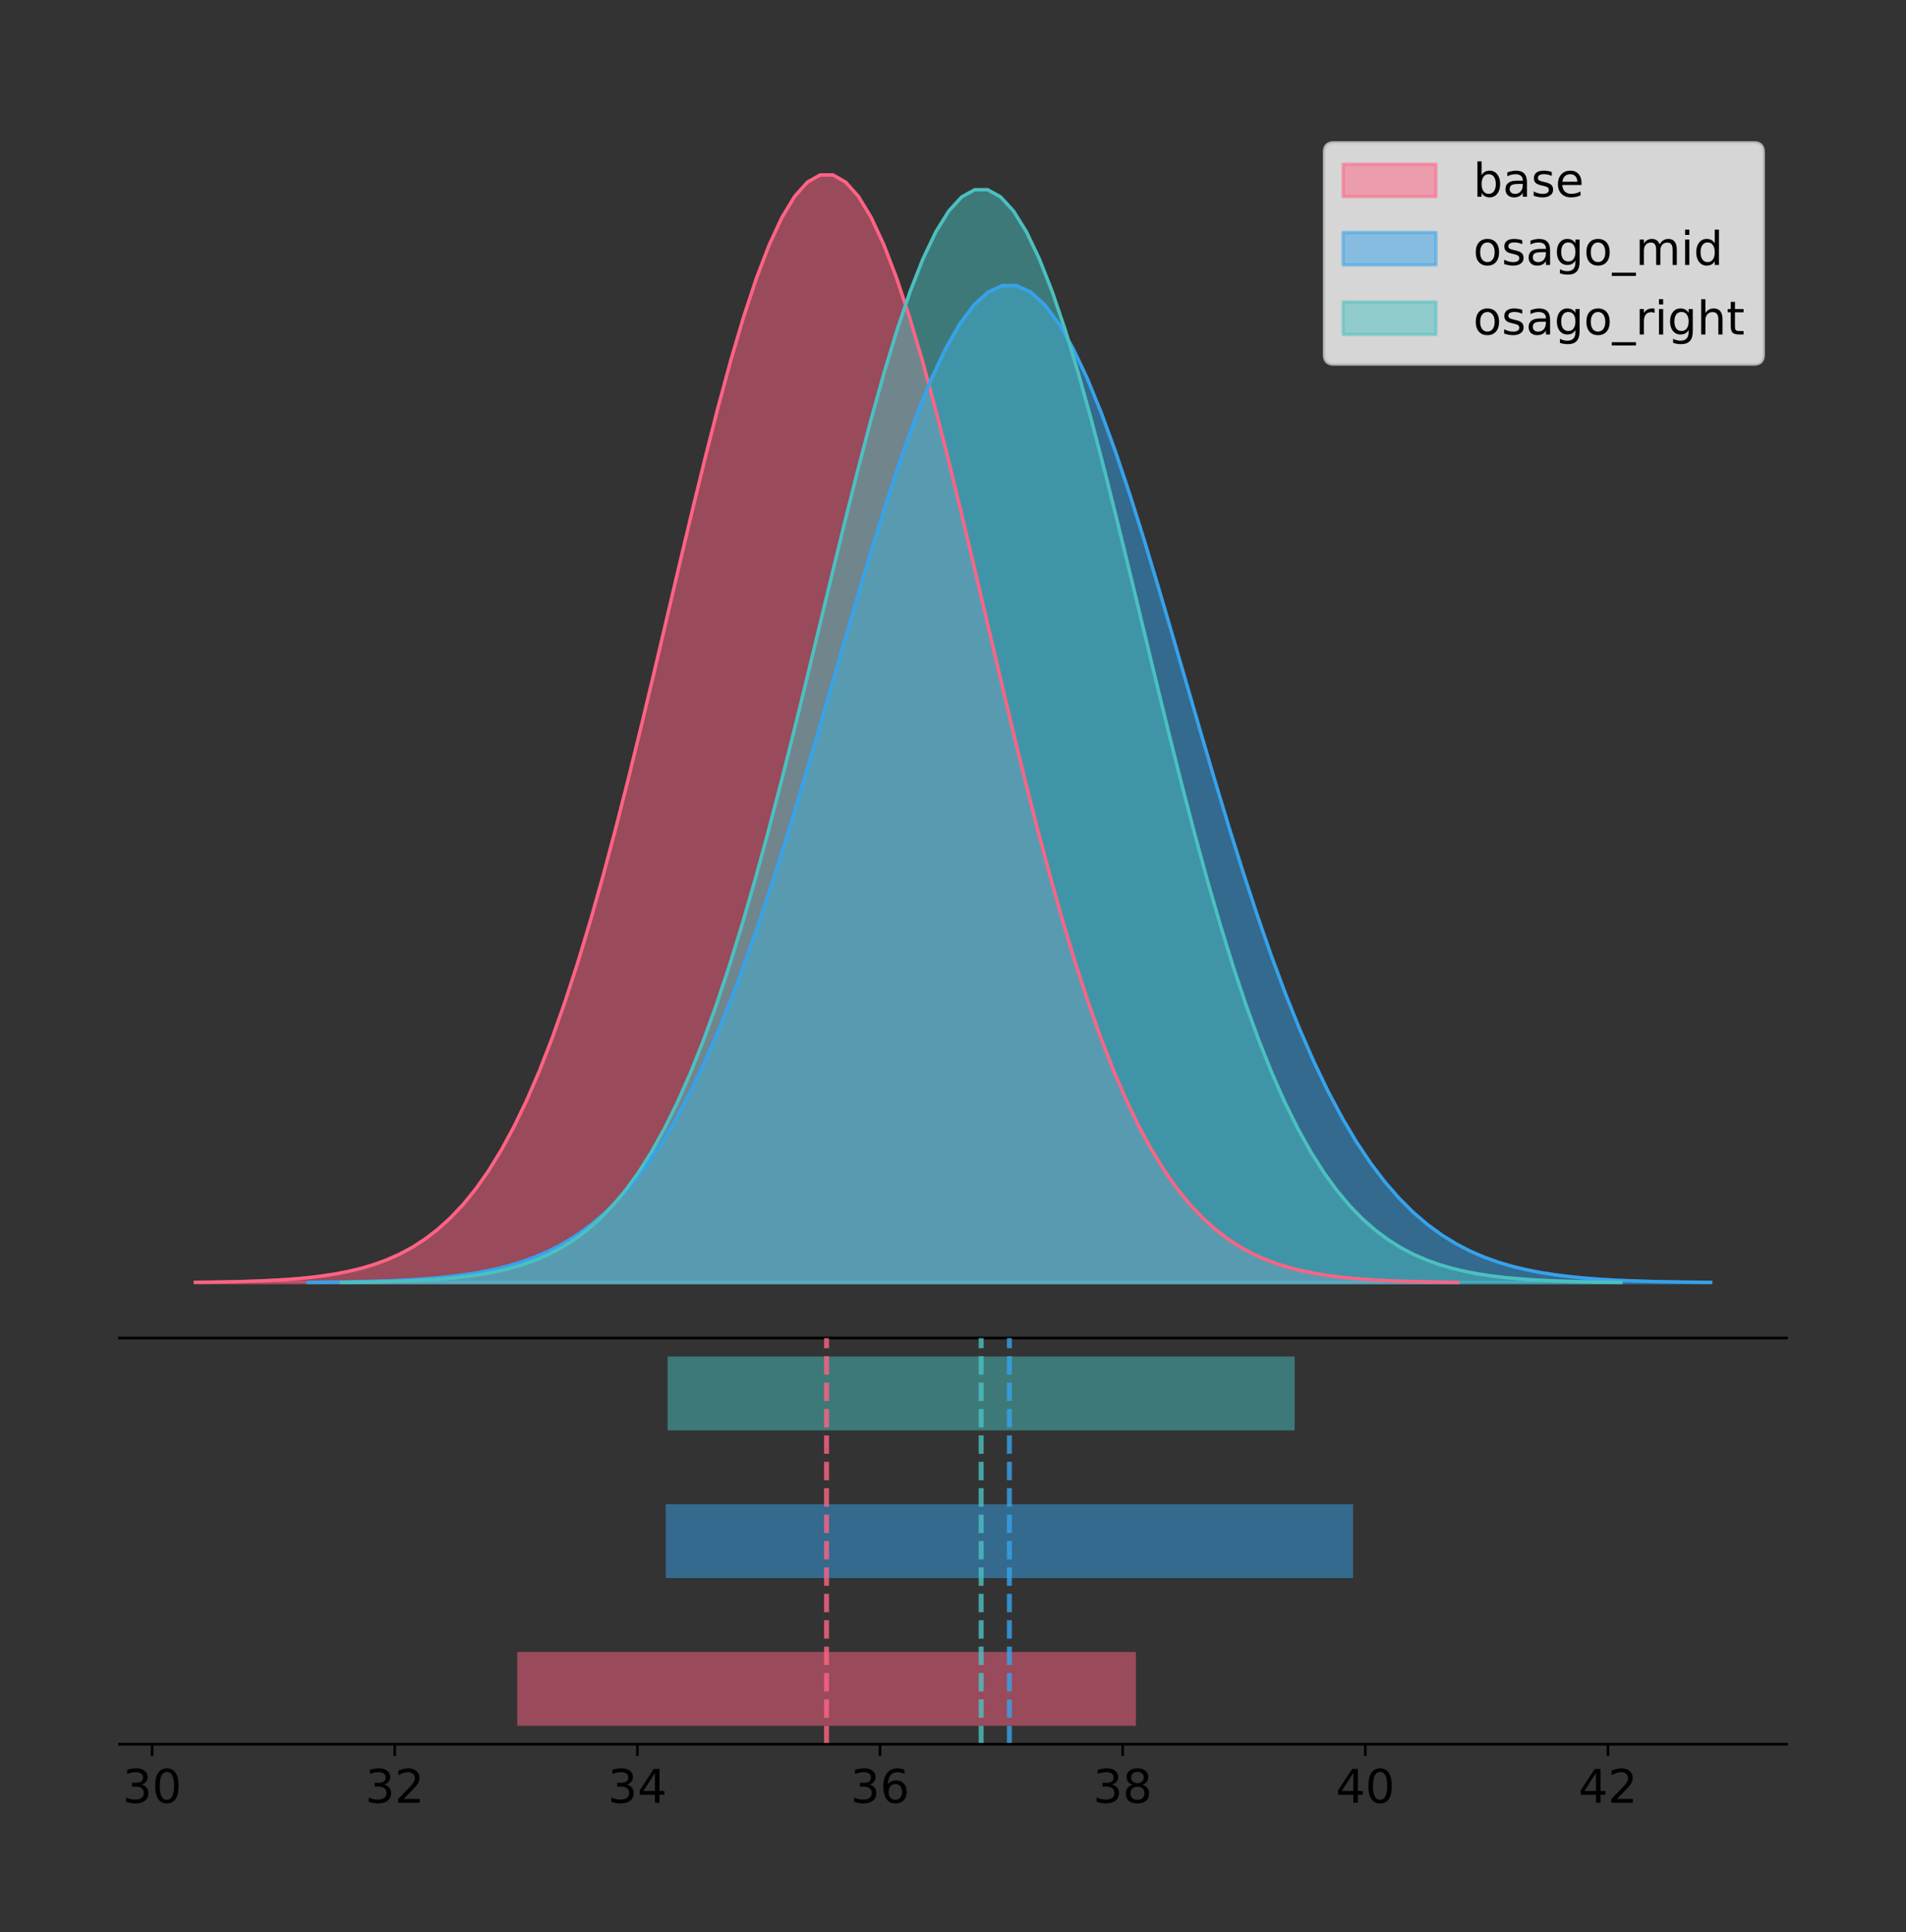 <?xml version="1.0" encoding="utf-8" standalone="no"?>
<!DOCTYPE svg PUBLIC "-//W3C//DTD SVG 1.1//EN"
  "http://www.w3.org/Graphics/SVG/1.1/DTD/svg11.dtd">
<!-- Created with matplotlib (https://matplotlib.org/) -->
<svg height="581.789pt" version="1.1" viewBox="0 0 574.2 581.789" width="574.2pt" xmlns="http://www.w3.org/2000/svg" xmlns:xlink="http://www.w3.org/1999/xlink">
 <rect x="0" y="0" width="574.2" height="581.789" fill="#333333" stroke="none"/>
 <defs>
  <style type="text/css">
*{stroke-linecap:butt;stroke-linejoin:round;}
  </style>
 </defs>
 <g id="figure_1">
  <g id="patch_1">
   <path d="M 0 581.789 
L 574.2 581.789 
L 574.2 0 
L 0 0 
z
" style="fill:none;"/>
  </g>
  <g id="axes_1">
   <g id="patch_2">
    <path d="M 36 402.93 
L 538.2 402.93 
L 538.2 36 
L 36 36 
z
" style="fill:none;"/>
   </g>
   <g id="PolyCollection_1">
    <defs>
     <path d="M 58.827 -195.538 
L 58.827 -195.65 
L 62.669 -195.692 
L 66.511 -195.749 
L 70.353 -195.825 
L 74.195 -195.925 
L 78.037 -196.058 
L 81.879 -196.23 
L 85.721 -196.455 
L 89.563 -196.744 
L 93.404 -197.115 
L 97.246 -197.585 
L 101.088 -198.179 
L 104.93 -198.923 
L 108.772 -199.848 
L 112.614 -200.99 
L 116.456 -202.39 
L 120.298 -204.093 
L 124.14 -206.151 
L 127.982 -208.617 
L 131.823 -211.552 
L 135.665 -215.017 
L 139.507 -219.078 
L 143.349 -223.801 
L 147.191 -229.25 
L 151.033 -235.488 
L 154.875 -242.572 
L 158.717 -250.552 
L 162.559 -259.468 
L 166.401 -269.344 
L 170.243 -280.192 
L 174.084 -292.002 
L 177.926 -304.744 
L 181.768 -318.365 
L 185.61 -332.786 
L 189.452 -347.901 
L 193.294 -363.58 
L 197.136 -379.667 
L 200.978 -395.98 
L 204.82 -412.318 
L 208.662 -428.462 
L 212.504 -444.18 
L 216.345 -459.23 
L 220.187 -473.372 
L 224.029 -486.366 
L 227.871 -497.987 
L 231.713 -508.025 
L 235.555 -516.294 
L 239.397 -522.64 
L 243.239 -526.94 
L 247.081 -529.111 
L 250.923 -529.111 
L 254.764 -526.94 
L 258.606 -522.64 
L 262.448 -516.294 
L 266.29 -508.025 
L 270.132 -497.987 
L 273.974 -486.366 
L 277.816 -473.372 
L 281.658 -459.23 
L 285.5 -444.18 
L 289.342 -428.462 
L 293.184 -412.318 
L 297.025 -395.98 
L 300.867 -379.667 
L 304.709 -363.58 
L 308.551 -347.901 
L 312.393 -332.786 
L 316.235 -318.365 
L 320.077 -304.744 
L 323.919 -292.002 
L 327.761 -280.192 
L 331.603 -269.344 
L 335.445 -259.468 
L 339.286 -250.552 
L 343.128 -242.572 
L 346.97 -235.488 
L 350.812 -229.25 
L 354.654 -223.801 
L 358.496 -219.078 
L 362.338 -215.017 
L 366.18 -211.552 
L 370.022 -208.617 
L 373.864 -206.151 
L 377.706 -204.093 
L 381.547 -202.39 
L 385.389 -200.99 
L 389.231 -199.848 
L 393.073 -198.923 
L 396.915 -198.179 
L 400.757 -197.585 
L 404.599 -197.115 
L 408.441 -196.744 
L 412.283 -196.455 
L 416.125 -196.23 
L 419.966 -196.058 
L 423.808 -195.925 
L 427.65 -195.825 
L 431.492 -195.749 
L 435.334 -195.692 
L 439.176 -195.65 
L 439.176 -195.538 
L 439.176 -195.538 
L 435.334 -195.538 
L 431.492 -195.538 
L 427.65 -195.538 
L 423.808 -195.538 
L 419.966 -195.538 
L 416.125 -195.538 
L 412.283 -195.538 
L 408.441 -195.538 
L 404.599 -195.538 
L 400.757 -195.538 
L 396.915 -195.538 
L 393.073 -195.538 
L 389.231 -195.538 
L 385.389 -195.538 
L 381.547 -195.538 
L 377.706 -195.538 
L 373.864 -195.538 
L 370.022 -195.538 
L 366.18 -195.538 
L 362.338 -195.538 
L 358.496 -195.538 
L 354.654 -195.538 
L 350.812 -195.538 
L 346.97 -195.538 
L 343.128 -195.538 
L 339.286 -195.538 
L 335.445 -195.538 
L 331.603 -195.538 
L 327.761 -195.538 
L 323.919 -195.538 
L 320.077 -195.538 
L 316.235 -195.538 
L 312.393 -195.538 
L 308.551 -195.538 
L 304.709 -195.538 
L 300.867 -195.538 
L 297.025 -195.538 
L 293.184 -195.538 
L 289.342 -195.538 
L 285.5 -195.538 
L 281.658 -195.538 
L 277.816 -195.538 
L 273.974 -195.538 
L 270.132 -195.538 
L 266.29 -195.538 
L 262.448 -195.538 
L 258.606 -195.538 
L 254.764 -195.538 
L 250.923 -195.538 
L 247.081 -195.538 
L 243.239 -195.538 
L 239.397 -195.538 
L 235.555 -195.538 
L 231.713 -195.538 
L 227.871 -195.538 
L 224.029 -195.538 
L 220.187 -195.538 
L 216.345 -195.538 
L 212.504 -195.538 
L 208.662 -195.538 
L 204.82 -195.538 
L 200.978 -195.538 
L 197.136 -195.538 
L 193.294 -195.538 
L 189.452 -195.538 
L 185.61 -195.538 
L 181.768 -195.538 
L 177.926 -195.538 
L 174.084 -195.538 
L 170.243 -195.538 
L 166.401 -195.538 
L 162.559 -195.538 
L 158.717 -195.538 
L 154.875 -195.538 
L 151.033 -195.538 
L 147.191 -195.538 
L 143.349 -195.538 
L 139.507 -195.538 
L 135.665 -195.538 
L 131.823 -195.538 
L 127.982 -195.538 
L 124.14 -195.538 
L 120.298 -195.538 
L 116.456 -195.538 
L 112.614 -195.538 
L 108.772 -195.538 
L 104.93 -195.538 
L 101.088 -195.538 
L 97.246 -195.538 
L 93.404 -195.538 
L 89.563 -195.538 
L 85.721 -195.538 
L 81.879 -195.538 
L 78.037 -195.538 
L 74.195 -195.538 
L 70.353 -195.538 
L 66.511 -195.538 
L 62.669 -195.538 
L 58.827 -195.538 
z
" id="m3adb4dec57" style="stroke:#ff6384;stroke-opacity:0.5;"/>
    </defs>
    <g clip-path="url(#pe83e75b15b)">
     <use style="fill:#ff6384;fill-opacity:0.5;stroke:#ff6384;stroke-opacity:0.5;" x="0" xlink:href="#m3adb4dec57" y="581.789"/>
    </g>
   </g>
   <g id="PolyCollection_2">
    <defs>
     <path d="M 92.805 -195.538 
L 92.805 -195.639 
L 97.073 -195.677 
L 101.341 -195.728 
L 105.61 -195.796 
L 109.878 -195.887 
L 114.147 -196.006 
L 118.415 -196.161 
L 122.683 -196.363 
L 126.952 -196.624 
L 131.22 -196.957 
L 135.488 -197.381 
L 139.757 -197.915 
L 144.025 -198.585 
L 148.293 -199.417 
L 152.562 -200.445 
L 156.83 -201.705 
L 161.099 -203.239 
L 165.367 -205.09 
L 169.635 -207.31 
L 173.904 -209.952 
L 178.172 -213.071 
L 182.44 -216.726 
L 186.709 -220.977 
L 190.977 -225.882 
L 195.245 -231.497 
L 199.514 -237.873 
L 203.782 -245.056 
L 208.051 -253.08 
L 212.319 -261.97 
L 216.587 -271.734 
L 220.856 -282.364 
L 225.124 -293.834 
L 229.392 -306.093 
L 233.661 -319.073 
L 237.929 -332.678 
L 242.197 -346.791 
L 246.466 -361.27 
L 250.734 -375.954 
L 255.003 -390.66 
L 259.271 -405.191 
L 263.539 -419.338 
L 267.808 -432.885 
L 272.076 -445.613 
L 276.344 -457.309 
L 280.613 -467.769 
L 284.881 -476.804 
L 289.149 -484.247 
L 293.418 -489.959 
L 297.686 -493.829 
L 301.955 -495.783 
L 306.223 -495.783 
L 310.491 -493.829 
L 314.76 -489.959 
L 319.028 -484.247 
L 323.296 -476.804 
L 327.565 -467.769 
L 331.833 -457.309 
L 336.101 -445.613 
L 340.37 -432.885 
L 344.638 -419.338 
L 348.907 -405.191 
L 353.175 -390.66 
L 357.443 -375.954 
L 361.712 -361.27 
L 365.98 -346.791 
L 370.248 -332.678 
L 374.517 -319.073 
L 378.785 -306.093 
L 383.053 -293.834 
L 387.322 -282.364 
L 391.59 -271.734 
L 395.859 -261.97 
L 400.127 -253.08 
L 404.395 -245.056 
L 408.664 -237.873 
L 412.932 -231.497 
L 417.2 -225.882 
L 421.469 -220.977 
L 425.737 -216.726 
L 430.005 -213.071 
L 434.274 -209.952 
L 438.542 -207.31 
L 442.811 -205.09 
L 447.079 -203.239 
L 451.347 -201.705 
L 455.616 -200.445 
L 459.884 -199.417 
L 464.152 -198.585 
L 468.421 -197.915 
L 472.689 -197.381 
L 476.957 -196.957 
L 481.226 -196.624 
L 485.494 -196.363 
L 489.763 -196.161 
L 494.031 -196.006 
L 498.299 -195.887 
L 502.568 -195.796 
L 506.836 -195.728 
L 511.104 -195.677 
L 515.373 -195.639 
L 515.373 -195.538 
L 515.373 -195.538 
L 511.104 -195.538 
L 506.836 -195.538 
L 502.568 -195.538 
L 498.299 -195.538 
L 494.031 -195.538 
L 489.763 -195.538 
L 485.494 -195.538 
L 481.226 -195.538 
L 476.957 -195.538 
L 472.689 -195.538 
L 468.421 -195.538 
L 464.152 -195.538 
L 459.884 -195.538 
L 455.616 -195.538 
L 451.347 -195.538 
L 447.079 -195.538 
L 442.811 -195.538 
L 438.542 -195.538 
L 434.274 -195.538 
L 430.005 -195.538 
L 425.737 -195.538 
L 421.469 -195.538 
L 417.2 -195.538 
L 412.932 -195.538 
L 408.664 -195.538 
L 404.395 -195.538 
L 400.127 -195.538 
L 395.859 -195.538 
L 391.59 -195.538 
L 387.322 -195.538 
L 383.053 -195.538 
L 378.785 -195.538 
L 374.517 -195.538 
L 370.248 -195.538 
L 365.98 -195.538 
L 361.712 -195.538 
L 357.443 -195.538 
L 353.175 -195.538 
L 348.907 -195.538 
L 344.638 -195.538 
L 340.37 -195.538 
L 336.101 -195.538 
L 331.833 -195.538 
L 327.565 -195.538 
L 323.296 -195.538 
L 319.028 -195.538 
L 314.76 -195.538 
L 310.491 -195.538 
L 306.223 -195.538 
L 301.955 -195.538 
L 297.686 -195.538 
L 293.418 -195.538 
L 289.149 -195.538 
L 284.881 -195.538 
L 280.613 -195.538 
L 276.344 -195.538 
L 272.076 -195.538 
L 267.808 -195.538 
L 263.539 -195.538 
L 259.271 -195.538 
L 255.003 -195.538 
L 250.734 -195.538 
L 246.466 -195.538 
L 242.197 -195.538 
L 237.929 -195.538 
L 233.661 -195.538 
L 229.392 -195.538 
L 225.124 -195.538 
L 220.856 -195.538 
L 216.587 -195.538 
L 212.319 -195.538 
L 208.051 -195.538 
L 203.782 -195.538 
L 199.514 -195.538 
L 195.245 -195.538 
L 190.977 -195.538 
L 186.709 -195.538 
L 182.44 -195.538 
L 178.172 -195.538 
L 173.904 -195.538 
L 169.635 -195.538 
L 165.367 -195.538 
L 161.099 -195.538 
L 156.83 -195.538 
L 152.562 -195.538 
L 148.293 -195.538 
L 144.025 -195.538 
L 139.757 -195.538 
L 135.488 -195.538 
L 131.22 -195.538 
L 126.952 -195.538 
L 122.683 -195.538 
L 118.415 -195.538 
L 114.147 -195.538 
L 109.878 -195.538 
L 105.61 -195.538 
L 101.341 -195.538 
L 97.073 -195.538 
L 92.805 -195.538 
z
" id="m159099b810" style="stroke:#36a2eb;stroke-opacity:0.5;"/>
    </defs>
    <g clip-path="url(#pe83e75b15b)">
     <use style="fill:#36a2eb;fill-opacity:0.5;stroke:#36a2eb;stroke-opacity:0.5;" x="0" xlink:href="#m159099b810" y="581.789"/>
    </g>
   </g>
   <g id="PolyCollection_3">
    <defs>
     <path d="M 102.827 -195.538 
L 102.827 -195.649 
L 106.721 -195.69 
L 110.615 -195.746 
L 114.509 -195.821 
L 118.403 -195.92 
L 122.297 -196.051 
L 126.191 -196.221 
L 130.085 -196.443 
L 133.979 -196.728 
L 137.873 -197.094 
L 141.767 -197.558 
L 145.661 -198.144 
L 149.555 -198.878 
L 153.449 -199.79 
L 157.343 -200.917 
L 161.237 -202.298 
L 165.131 -203.979 
L 169.025 -206.009 
L 172.919 -208.442 
L 176.813 -211.337 
L 180.707 -214.756 
L 184.601 -218.763 
L 188.495 -223.423 
L 192.389 -228.799 
L 196.283 -234.954 
L 200.177 -241.943 
L 204.071 -249.816 
L 207.965 -258.612 
L 211.859 -268.357 
L 215.753 -279.059 
L 219.647 -290.712 
L 223.541 -303.283 
L 227.435 -316.722 
L 231.329 -330.95 
L 235.223 -345.863 
L 239.117 -361.332 
L 243.011 -377.204 
L 246.905 -393.298 
L 250.799 -409.418 
L 254.693 -425.346 
L 258.587 -440.853 
L 262.481 -455.703 
L 266.375 -469.655 
L 270.269 -482.475 
L 274.163 -493.94 
L 278.057 -503.844 
L 281.951 -512.003 
L 285.845 -518.264 
L 289.739 -522.506 
L 293.633 -524.648 
L 297.527 -524.648 
L 301.421 -522.506 
L 305.315 -518.264 
L 309.209 -512.003 
L 313.103 -503.844 
L 316.997 -493.94 
L 320.891 -482.475 
L 324.785 -469.655 
L 328.679 -455.703 
L 332.573 -440.853 
L 336.467 -425.346 
L 340.361 -409.418 
L 344.255 -393.298 
L 348.149 -377.204 
L 352.043 -361.332 
L 355.937 -345.863 
L 359.831 -330.95 
L 363.725 -316.722 
L 367.619 -303.283 
L 371.513 -290.712 
L 375.407 -279.059 
L 379.301 -268.357 
L 383.195 -258.612 
L 387.089 -249.816 
L 390.983 -241.943 
L 394.877 -234.954 
L 398.771 -228.799 
L 402.665 -223.423 
L 406.559 -218.763 
L 410.453 -214.756 
L 414.347 -211.337 
L 418.241 -208.442 
L 422.135 -206.009 
L 426.029 -203.979 
L 429.923 -202.298 
L 433.817 -200.917 
L 437.711 -199.79 
L 441.605 -198.878 
L 445.499 -198.144 
L 449.393 -197.558 
L 453.287 -197.094 
L 457.181 -196.728 
L 461.075 -196.443 
L 464.969 -196.221 
L 468.863 -196.051 
L 472.757 -195.92 
L 476.651 -195.821 
L 480.545 -195.746 
L 484.439 -195.69 
L 488.333 -195.649 
L 488.333 -195.538 
L 488.333 -195.538 
L 484.439 -195.538 
L 480.545 -195.538 
L 476.651 -195.538 
L 472.757 -195.538 
L 468.863 -195.538 
L 464.969 -195.538 
L 461.075 -195.538 
L 457.181 -195.538 
L 453.287 -195.538 
L 449.393 -195.538 
L 445.499 -195.538 
L 441.605 -195.538 
L 437.711 -195.538 
L 433.817 -195.538 
L 429.923 -195.538 
L 426.029 -195.538 
L 422.135 -195.538 
L 418.241 -195.538 
L 414.347 -195.538 
L 410.453 -195.538 
L 406.559 -195.538 
L 402.665 -195.538 
L 398.771 -195.538 
L 394.877 -195.538 
L 390.983 -195.538 
L 387.089 -195.538 
L 383.195 -195.538 
L 379.301 -195.538 
L 375.407 -195.538 
L 371.513 -195.538 
L 367.619 -195.538 
L 363.725 -195.538 
L 359.831 -195.538 
L 355.937 -195.538 
L 352.043 -195.538 
L 348.149 -195.538 
L 344.255 -195.538 
L 340.361 -195.538 
L 336.467 -195.538 
L 332.573 -195.538 
L 328.679 -195.538 
L 324.785 -195.538 
L 320.891 -195.538 
L 316.997 -195.538 
L 313.103 -195.538 
L 309.209 -195.538 
L 305.315 -195.538 
L 301.421 -195.538 
L 297.527 -195.538 
L 293.633 -195.538 
L 289.739 -195.538 
L 285.845 -195.538 
L 281.951 -195.538 
L 278.057 -195.538 
L 274.163 -195.538 
L 270.269 -195.538 
L 266.375 -195.538 
L 262.481 -195.538 
L 258.587 -195.538 
L 254.693 -195.538 
L 250.799 -195.538 
L 246.905 -195.538 
L 243.011 -195.538 
L 239.117 -195.538 
L 235.223 -195.538 
L 231.329 -195.538 
L 227.435 -195.538 
L 223.541 -195.538 
L 219.647 -195.538 
L 215.753 -195.538 
L 211.859 -195.538 
L 207.965 -195.538 
L 204.071 -195.538 
L 200.177 -195.538 
L 196.283 -195.538 
L 192.389 -195.538 
L 188.495 -195.538 
L 184.601 -195.538 
L 180.707 -195.538 
L 176.813 -195.538 
L 172.919 -195.538 
L 169.025 -195.538 
L 165.131 -195.538 
L 161.237 -195.538 
L 157.343 -195.538 
L 153.449 -195.538 
L 149.555 -195.538 
L 145.661 -195.538 
L 141.767 -195.538 
L 137.873 -195.538 
L 133.979 -195.538 
L 130.085 -195.538 
L 126.191 -195.538 
L 122.297 -195.538 
L 118.403 -195.538 
L 114.509 -195.538 
L 110.615 -195.538 
L 106.721 -195.538 
L 102.827 -195.538 
z
" id="md2e2ec8c65" style="stroke:#4bc0c0;stroke-opacity:0.5;"/>
    </defs>
    <g clip-path="url(#pe83e75b15b)">
     <use style="fill:#4bc0c0;fill-opacity:0.5;stroke:#4bc0c0;stroke-opacity:0.5;" x="0" xlink:href="#md2e2ec8c65" y="581.789"/>
    </g>
   </g>
   <g id="line2d_1">
    <path clip-path="url(#pe83e75b15b)" d="M 58.827 386.139 
L 62.669 386.097 
L 66.511 386.04 
L 70.353 385.965 
L 74.195 385.864 
L 78.037 385.732 
L 81.879 385.559 
L 85.721 385.334 
L 89.563 385.045 
L 93.404 384.675 
L 97.246 384.204 
L 101.088 383.61 
L 104.93 382.867 
L 108.772 381.941 
L 112.614 380.799 
L 116.456 379.399 
L 120.298 377.696 
L 124.14 375.639 
L 127.982 373.172 
L 131.823 370.238 
L 135.665 366.772 
L 139.507 362.711 
L 143.349 357.989 
L 147.191 352.539 
L 151.033 346.301 
L 154.875 339.217 
L 158.717 331.237 
L 162.559 322.322 
L 166.401 312.445 
L 170.243 301.597 
L 174.084 289.787 
L 177.926 277.045 
L 181.768 263.424 
L 185.61 249.004 
L 189.452 233.888 
L 193.294 218.209 
L 197.136 202.123 
L 200.978 185.809 
L 204.82 169.471 
L 208.662 153.327 
L 212.504 137.61 
L 216.345 122.559 
L 220.187 108.418 
L 224.029 95.423 
L 227.871 83.803 
L 231.713 73.765 
L 235.555 65.495 
L 239.397 59.15 
L 243.239 54.85 
L 247.081 52.679 
L 250.923 52.679 
L 254.764 54.85 
L 258.606 59.15 
L 262.448 65.495 
L 266.29 73.765 
L 270.132 83.803 
L 273.974 95.423 
L 277.816 108.418 
L 281.658 122.559 
L 285.5 137.61 
L 289.342 153.327 
L 293.184 169.471 
L 297.025 185.809 
L 300.867 202.123 
L 304.709 218.209 
L 308.551 233.888 
L 312.393 249.004 
L 316.235 263.424 
L 320.077 277.045 
L 323.919 289.787 
L 327.761 301.597 
L 331.603 312.445 
L 335.445 322.322 
L 339.286 331.237 
L 343.128 339.217 
L 346.97 346.301 
L 350.812 352.539 
L 354.654 357.989 
L 358.496 362.711 
L 362.338 366.772 
L 366.18 370.238 
L 370.022 373.172 
L 373.864 375.639 
L 377.706 377.696 
L 381.547 379.399 
L 385.389 380.799 
L 389.231 381.941 
L 393.073 382.867 
L 396.915 383.61 
L 400.757 384.204 
L 404.599 384.675 
L 408.441 385.045 
L 412.283 385.334 
L 416.125 385.559 
L 419.966 385.732 
L 423.808 385.864 
L 427.65 385.965 
L 431.492 386.04 
L 435.334 386.097 
L 439.176 386.139 
" style="fill:none;stroke:#ff6384;stroke-linecap:square;"/>
   </g>
   <g id="line2d_2">
    <path clip-path="url(#pe83e75b15b)" d="M 92.805 386.151 
L 97.073 386.113 
L 101.341 386.061 
L 105.61 385.993 
L 109.878 385.903 
L 114.147 385.784 
L 118.415 385.628 
L 122.683 385.426 
L 126.952 385.166 
L 131.22 384.832 
L 135.488 384.409 
L 139.757 383.874 
L 144.025 383.205 
L 148.293 382.372 
L 152.562 381.344 
L 156.83 380.084 
L 161.099 378.551 
L 165.367 376.699 
L 169.635 374.479 
L 173.904 371.838 
L 178.172 368.719 
L 182.44 365.063 
L 186.709 360.812 
L 190.977 355.908 
L 195.245 350.293 
L 199.514 343.916 
L 203.782 336.733 
L 208.051 328.709 
L 212.319 319.819 
L 216.587 310.055 
L 220.856 299.425 
L 225.124 287.956 
L 229.392 275.696 
L 233.661 262.716 
L 237.929 249.111 
L 242.197 234.998 
L 246.466 220.519 
L 250.734 205.836 
L 255.003 191.13 
L 259.271 176.599 
L 263.539 162.452 
L 267.808 148.905 
L 272.076 136.176 
L 276.344 124.48 
L 280.613 114.021 
L 284.881 104.986 
L 289.149 97.542 
L 293.418 91.831 
L 297.686 87.96 
L 301.955 86.006 
L 306.223 86.006 
L 310.491 87.96 
L 314.76 91.831 
L 319.028 97.542 
L 323.296 104.986 
L 327.565 114.021 
L 331.833 124.48 
L 336.101 136.176 
L 340.37 148.905 
L 344.638 162.452 
L 348.907 176.599 
L 353.175 191.13 
L 357.443 205.836 
L 361.712 220.519 
L 365.98 234.998 
L 370.248 249.111 
L 374.517 262.716 
L 378.785 275.696 
L 383.053 287.956 
L 387.322 299.425 
L 391.59 310.055 
L 395.859 319.819 
L 400.127 328.709 
L 404.395 336.733 
L 408.664 343.916 
L 412.932 350.293 
L 417.2 355.908 
L 421.469 360.812 
L 425.737 365.063 
L 430.005 368.719 
L 434.274 371.838 
L 438.542 374.479 
L 442.811 376.699 
L 447.079 378.551 
L 451.347 380.084 
L 455.616 381.344 
L 459.884 382.372 
L 464.152 383.205 
L 468.421 383.874 
L 472.689 384.409 
L 476.957 384.832 
L 481.226 385.166 
L 485.494 385.426 
L 489.763 385.628 
L 494.031 385.784 
L 498.299 385.903 
L 502.568 385.993 
L 506.836 386.061 
L 511.104 386.113 
L 515.373 386.151 
" style="fill:none;stroke:#36a2eb;stroke-linecap:square;"/>
   </g>
   <g id="line2d_3">
    <path clip-path="url(#pe83e75b15b)" d="M 102.827 386.141 
L 106.721 386.099 
L 110.615 386.043 
L 114.509 385.968 
L 118.403 385.869 
L 122.297 385.739 
L 126.191 385.568 
L 130.085 385.347 
L 133.979 385.061 
L 137.873 384.696 
L 141.767 384.231 
L 145.661 383.646 
L 149.555 382.912 
L 153.449 381.999 
L 157.343 380.872 
L 161.237 379.491 
L 165.131 377.81 
L 169.025 375.781 
L 172.919 373.347 
L 176.813 370.452 
L 180.707 367.033 
L 184.601 363.026 
L 188.495 358.367 
L 192.389 352.991 
L 196.283 346.836 
L 200.177 339.846 
L 204.071 331.973 
L 207.965 323.177 
L 211.859 313.433 
L 215.753 302.73 
L 219.647 291.078 
L 223.541 278.506 
L 227.435 265.067 
L 231.329 250.84 
L 235.223 235.926 
L 239.117 220.457 
L 243.011 204.586 
L 246.905 188.491 
L 250.799 172.371 
L 254.693 156.443 
L 258.587 140.936 
L 262.481 126.087 
L 266.375 112.135 
L 270.269 99.314 
L 274.163 87.849 
L 278.057 77.945 
L 281.951 69.786 
L 285.845 63.526 
L 289.739 59.283 
L 293.633 57.141 
L 297.527 57.141 
L 301.421 59.283 
L 305.315 63.526 
L 309.209 69.786 
L 313.103 77.945 
L 316.997 87.849 
L 320.891 99.314 
L 324.785 112.135 
L 328.679 126.087 
L 332.573 140.936 
L 336.467 156.443 
L 340.361 172.371 
L 344.255 188.491 
L 348.149 204.586 
L 352.043 220.457 
L 355.937 235.926 
L 359.831 250.84 
L 363.725 265.067 
L 367.619 278.506 
L 371.513 291.078 
L 375.407 302.73 
L 379.301 313.433 
L 383.195 323.177 
L 387.089 331.973 
L 390.983 339.846 
L 394.877 346.836 
L 398.771 352.991 
L 402.665 358.367 
L 406.559 363.026 
L 410.453 367.033 
L 414.347 370.452 
L 418.241 373.347 
L 422.135 375.781 
L 426.029 377.81 
L 429.923 379.491 
L 433.817 380.872 
L 437.711 381.999 
L 441.605 382.912 
L 445.499 383.646 
L 449.393 384.231 
L 453.287 384.696 
L 457.181 385.061 
L 461.075 385.347 
L 464.969 385.568 
L 468.863 385.739 
L 472.757 385.869 
L 476.651 385.968 
L 480.545 386.043 
L 484.439 386.099 
L 488.333 386.141 
" style="fill:none;stroke:#4bc0c0;stroke-linecap:square;"/>
   </g>
   <g id="patch_3">
    <path d="M 36 402.93 
L 538.2 402.93 
" style="fill:none;stroke:#000000;stroke-linecap:square;stroke-linejoin:miter;stroke-width:0.8;"/>
   </g>
   <g id="legend_1">
    <g id="patch_4">
     <path d="M 401.814 109.627 
L 528.4 109.627 
Q 531.2 109.627 531.2 106.827 
L 531.2 45.8 
Q 531.2 43 528.4 43 
L 401.814 43 
Q 399.014 43 399.014 45.8 
L 399.014 106.827 
Q 399.014 109.627 401.814 109.627 
z
" style="fill:#ffffff;opacity:0.8;stroke:#cccccc;stroke-linejoin:miter;"/>
    </g>
    <g id="patch_5">
     <path d="M 404.614 59.238 
L 432.614 59.238 
L 432.614 49.438 
L 404.614 49.438 
z
" style="fill:#ff6384;opacity:0.5;stroke:#ff6384;stroke-linejoin:miter;"/>
    </g>
    <g id="text_1">
     <!-- base -->
     <defs>
      <path d="M 48.688 27.297 
Q 48.688 37.203 44.609 42.844 
Q 40.531 48.484 33.406 48.484 
Q 26.266 48.484 22.188 42.844 
Q 18.109 37.203 18.109 27.297 
Q 18.109 17.391 22.188 11.75 
Q 26.266 6.109 33.406 6.109 
Q 40.531 6.109 44.609 11.75 
Q 48.688 17.391 48.688 27.297 
z
M 18.109 46.391 
Q 20.953 51.266 25.266 53.625 
Q 29.594 56 35.594 56 
Q 45.562 56 51.781 48.094 
Q 58.016 40.188 58.016 27.297 
Q 58.016 14.406 51.781 6.484 
Q 45.562 -1.422 35.594 -1.422 
Q 29.594 -1.422 25.266 0.953 
Q 20.953 3.328 18.109 8.203 
L 18.109 0 
L 9.078 0 
L 9.078 75.984 
L 18.109 75.984 
z
" id="DejaVuSans-98"/>
      <path d="M 34.281 27.484 
Q 23.391 27.484 19.188 25 
Q 14.984 22.516 14.984 16.5 
Q 14.984 11.719 18.141 8.906 
Q 21.297 6.109 26.703 6.109 
Q 34.188 6.109 38.703 11.406 
Q 43.219 16.703 43.219 25.484 
L 43.219 27.484 
z
M 52.203 31.203 
L 52.203 0 
L 43.219 0 
L 43.219 8.297 
Q 40.141 3.328 35.547 0.953 
Q 30.953 -1.422 24.312 -1.422 
Q 15.922 -1.422 10.953 3.297 
Q 6 8.016 6 15.922 
Q 6 25.141 12.172 29.828 
Q 18.359 34.516 30.609 34.516 
L 43.219 34.516 
L 43.219 35.406 
Q 43.219 41.609 39.141 45 
Q 35.062 48.391 27.688 48.391 
Q 23 48.391 18.547 47.266 
Q 14.109 46.141 10.016 43.891 
L 10.016 52.203 
Q 14.938 54.109 19.578 55.047 
Q 24.219 56 28.609 56 
Q 40.484 56 46.344 49.844 
Q 52.203 43.703 52.203 31.203 
z
" id="DejaVuSans-97"/>
      <path d="M 44.281 53.078 
L 44.281 44.578 
Q 40.484 46.531 36.375 47.5 
Q 32.281 48.484 27.875 48.484 
Q 21.188 48.484 17.844 46.438 
Q 14.5 44.391 14.5 40.281 
Q 14.5 37.156 16.891 35.375 
Q 19.281 33.594 26.516 31.984 
L 29.594 31.297 
Q 39.156 29.25 43.188 25.516 
Q 47.219 21.781 47.219 15.094 
Q 47.219 7.469 41.188 3.016 
Q 35.156 -1.422 24.609 -1.422 
Q 20.219 -1.422 15.453 -0.562 
Q 10.688 0.297 5.422 2 
L 5.422 11.281 
Q 10.406 8.688 15.234 7.391 
Q 20.062 6.109 24.812 6.109 
Q 31.156 6.109 34.562 8.281 
Q 37.984 10.453 37.984 14.406 
Q 37.984 18.062 35.516 20.016 
Q 33.062 21.969 24.703 23.781 
L 21.578 24.516 
Q 13.234 26.266 9.516 29.906 
Q 5.812 33.547 5.812 39.891 
Q 5.812 47.609 11.281 51.797 
Q 16.75 56 26.812 56 
Q 31.781 56 36.172 55.266 
Q 40.578 54.547 44.281 53.078 
z
" id="DejaVuSans-115"/>
      <path d="M 56.203 29.594 
L 56.203 25.203 
L 14.891 25.203 
Q 15.484 15.922 20.484 11.062 
Q 25.484 6.203 34.422 6.203 
Q 39.594 6.203 44.453 7.469 
Q 49.312 8.734 54.109 11.281 
L 54.109 2.781 
Q 49.266 0.734 44.188 -0.344 
Q 39.109 -1.422 33.891 -1.422 
Q 20.797 -1.422 13.156 6.188 
Q 5.516 13.812 5.516 26.812 
Q 5.516 40.234 12.766 48.109 
Q 20.016 56 32.328 56 
Q 43.359 56 49.781 48.891 
Q 56.203 41.797 56.203 29.594 
z
M 47.219 32.234 
Q 47.125 39.594 43.094 43.984 
Q 39.062 48.391 32.422 48.391 
Q 24.906 48.391 20.391 44.141 
Q 15.875 39.891 15.188 32.172 
z
" id="DejaVuSans-101"/>
     </defs>
     <g transform="translate(443.814 59.238)scale(0.14 -0.14)">
      <use xlink:href="#DejaVuSans-98"/>
      <use x="63.477" xlink:href="#DejaVuSans-97"/>
      <use x="124.756" xlink:href="#DejaVuSans-115"/>
      <use x="176.855" xlink:href="#DejaVuSans-101"/>
     </g>
    </g>
    <g id="patch_6">
     <path d="M 404.614 79.787 
L 432.614 79.787 
L 432.614 69.987 
L 404.614 69.987 
z
" style="fill:#36a2eb;opacity:0.5;stroke:#36a2eb;stroke-linejoin:miter;"/>
    </g>
    <g id="text_2">
     <!-- osago_mid -->
     <defs>
      <path d="M 30.609 48.391 
Q 23.391 48.391 19.188 42.75 
Q 14.984 37.109 14.984 27.297 
Q 14.984 17.484 19.156 11.844 
Q 23.344 6.203 30.609 6.203 
Q 37.797 6.203 41.984 11.859 
Q 46.188 17.531 46.188 27.297 
Q 46.188 37.016 41.984 42.703 
Q 37.797 48.391 30.609 48.391 
z
M 30.609 56 
Q 42.328 56 49.016 48.375 
Q 55.719 40.766 55.719 27.297 
Q 55.719 13.875 49.016 6.219 
Q 42.328 -1.422 30.609 -1.422 
Q 18.844 -1.422 12.172 6.219 
Q 5.516 13.875 5.516 27.297 
Q 5.516 40.766 12.172 48.375 
Q 18.844 56 30.609 56 
z
" id="DejaVuSans-111"/>
      <path d="M 45.406 27.984 
Q 45.406 37.75 41.375 43.109 
Q 37.359 48.484 30.078 48.484 
Q 22.859 48.484 18.828 43.109 
Q 14.797 37.75 14.797 27.984 
Q 14.797 18.266 18.828 12.891 
Q 22.859 7.516 30.078 7.516 
Q 37.359 7.516 41.375 12.891 
Q 45.406 18.266 45.406 27.984 
z
M 54.391 6.781 
Q 54.391 -7.172 48.188 -13.984 
Q 42 -20.797 29.203 -20.797 
Q 24.469 -20.797 20.266 -20.094 
Q 16.062 -19.391 12.109 -17.922 
L 12.109 -9.188 
Q 16.062 -11.328 19.922 -12.344 
Q 23.781 -13.375 27.781 -13.375 
Q 36.625 -13.375 41.016 -8.766 
Q 45.406 -4.156 45.406 5.172 
L 45.406 9.625 
Q 42.625 4.781 38.281 2.391 
Q 33.938 0 27.875 0 
Q 17.828 0 11.672 7.656 
Q 5.516 15.328 5.516 27.984 
Q 5.516 40.672 11.672 48.328 
Q 17.828 56 27.875 56 
Q 33.938 56 38.281 53.609 
Q 42.625 51.219 45.406 46.391 
L 45.406 54.688 
L 54.391 54.688 
z
" id="DejaVuSans-103"/>
      <path d="M 50.984 -16.609 
L 50.984 -23.578 
L -0.984 -23.578 
L -0.984 -16.609 
z
" id="DejaVuSans-95"/>
      <path d="M 52 44.188 
Q 55.375 50.25 60.062 53.125 
Q 64.75 56 71.094 56 
Q 79.641 56 84.281 50.016 
Q 88.922 44.047 88.922 33.016 
L 88.922 0 
L 79.891 0 
L 79.891 32.719 
Q 79.891 40.578 77.094 44.375 
Q 74.312 48.188 68.609 48.188 
Q 61.625 48.188 57.562 43.547 
Q 53.516 38.922 53.516 30.906 
L 53.516 0 
L 44.484 0 
L 44.484 32.719 
Q 44.484 40.625 41.703 44.406 
Q 38.922 48.188 33.109 48.188 
Q 26.219 48.188 22.156 43.531 
Q 18.109 38.875 18.109 30.906 
L 18.109 0 
L 9.078 0 
L 9.078 54.688 
L 18.109 54.688 
L 18.109 46.188 
Q 21.188 51.219 25.484 53.609 
Q 29.781 56 35.688 56 
Q 41.656 56 45.828 52.969 
Q 50 49.953 52 44.188 
z
" id="DejaVuSans-109"/>
      <path d="M 9.422 54.688 
L 18.406 54.688 
L 18.406 0 
L 9.422 0 
z
M 9.422 75.984 
L 18.406 75.984 
L 18.406 64.594 
L 9.422 64.594 
z
" id="DejaVuSans-105"/>
      <path d="M 45.406 46.391 
L 45.406 75.984 
L 54.391 75.984 
L 54.391 0 
L 45.406 0 
L 45.406 8.203 
Q 42.578 3.328 38.25 0.953 
Q 33.938 -1.422 27.875 -1.422 
Q 17.969 -1.422 11.734 6.484 
Q 5.516 14.406 5.516 27.297 
Q 5.516 40.188 11.734 48.094 
Q 17.969 56 27.875 56 
Q 33.938 56 38.25 53.625 
Q 42.578 51.266 45.406 46.391 
z
M 14.797 27.297 
Q 14.797 17.391 18.875 11.75 
Q 22.953 6.109 30.078 6.109 
Q 37.203 6.109 41.297 11.75 
Q 45.406 17.391 45.406 27.297 
Q 45.406 37.203 41.297 42.844 
Q 37.203 48.484 30.078 48.484 
Q 22.953 48.484 18.875 42.844 
Q 14.797 37.203 14.797 27.297 
z
" id="DejaVuSans-100"/>
     </defs>
     <g transform="translate(443.814 79.787)scale(0.14 -0.14)">
      <use xlink:href="#DejaVuSans-111"/>
      <use x="61.182" xlink:href="#DejaVuSans-115"/>
      <use x="113.281" xlink:href="#DejaVuSans-97"/>
      <use x="174.561" xlink:href="#DejaVuSans-103"/>
      <use x="238.037" xlink:href="#DejaVuSans-111"/>
      <use x="299.219" xlink:href="#DejaVuSans-95"/>
      <use x="349.219" xlink:href="#DejaVuSans-109"/>
      <use x="446.631" xlink:href="#DejaVuSans-105"/>
      <use x="474.414" xlink:href="#DejaVuSans-100"/>
     </g>
    </g>
    <g id="patch_7">
     <path d="M 404.614 100.726 
L 432.614 100.726 
L 432.614 90.926 
L 404.614 90.926 
z
" style="fill:#4bc0c0;opacity:0.5;stroke:#4bc0c0;stroke-linejoin:miter;"/>
    </g>
    <g id="text_3">
     <!-- osago_right -->
     <defs>
      <path d="M 41.109 46.297 
Q 39.594 47.172 37.812 47.578 
Q 36.031 48 33.891 48 
Q 26.266 48 22.188 43.047 
Q 18.109 38.094 18.109 28.812 
L 18.109 0 
L 9.078 0 
L 9.078 54.688 
L 18.109 54.688 
L 18.109 46.188 
Q 20.953 51.172 25.484 53.578 
Q 30.031 56 36.531 56 
Q 37.453 56 38.578 55.875 
Q 39.703 55.766 41.062 55.516 
z
" id="DejaVuSans-114"/>
      <path d="M 54.891 33.016 
L 54.891 0 
L 45.906 0 
L 45.906 32.719 
Q 45.906 40.484 42.875 44.328 
Q 39.844 48.188 33.797 48.188 
Q 26.516 48.188 22.312 43.547 
Q 18.109 38.922 18.109 30.906 
L 18.109 0 
L 9.078 0 
L 9.078 75.984 
L 18.109 75.984 
L 18.109 46.188 
Q 21.344 51.125 25.703 53.562 
Q 30.078 56 35.797 56 
Q 45.219 56 50.047 50.172 
Q 54.891 44.344 54.891 33.016 
z
" id="DejaVuSans-104"/>
      <path d="M 18.312 70.219 
L 18.312 54.688 
L 36.812 54.688 
L 36.812 47.703 
L 18.312 47.703 
L 18.312 18.016 
Q 18.312 11.328 20.141 9.422 
Q 21.969 7.516 27.594 7.516 
L 36.812 7.516 
L 36.812 0 
L 27.594 0 
Q 17.188 0 13.234 3.875 
Q 9.281 7.766 9.281 18.016 
L 9.281 47.703 
L 2.688 47.703 
L 2.688 54.688 
L 9.281 54.688 
L 9.281 70.219 
z
" id="DejaVuSans-116"/>
     </defs>
     <g transform="translate(443.814 100.726)scale(0.14 -0.14)">
      <use xlink:href="#DejaVuSans-111"/>
      <use x="61.182" xlink:href="#DejaVuSans-115"/>
      <use x="113.281" xlink:href="#DejaVuSans-97"/>
      <use x="174.561" xlink:href="#DejaVuSans-103"/>
      <use x="238.037" xlink:href="#DejaVuSans-111"/>
      <use x="299.219" xlink:href="#DejaVuSans-95"/>
      <use x="349.219" xlink:href="#DejaVuSans-114"/>
      <use x="390.332" xlink:href="#DejaVuSans-105"/>
      <use x="418.115" xlink:href="#DejaVuSans-103"/>
      <use x="481.592" xlink:href="#DejaVuSans-104"/>
      <use x="544.971" xlink:href="#DejaVuSans-116"/>
     </g>
    </g>
   </g>
  </g>
  <g id="axes_2">
   <g id="patch_8">
    <path d="M 36 525.24 
L 538.2 525.24 
L 538.2 402.93 
L 36 402.93 
z
" style="fill:none;"/>
   </g>
   <g id="patch_9">
    <path clip-path="url(#pefa0de04ac)" d="M 155.816 519.68 
L 342.187 519.68 
L 342.187 497.442 
L 155.816 497.442 
z
" style="fill:#ff6384;opacity:0.5;"/>
   </g>
   <g id="patch_10">
    <path clip-path="url(#pefa0de04ac)" d="M 200.56 475.204 
L 407.618 475.204 
L 407.618 452.966 
L 200.56 452.966 
z
" style="fill:#36a2eb;opacity:0.5;"/>
   </g>
   <g id="patch_11">
    <path clip-path="url(#pefa0de04ac)" d="M 201.131 430.728 
L 390.029 430.728 
L 390.029 408.49 
L 201.131 408.49 
z
" style="fill:#4bc0c0;opacity:0.5;"/>
   </g>
   <g id="matplotlib.axis_1">
    <g id="xtick_1">
     <g id="line2d_4">
      <defs>
       <path d="M 0 0 
L 0 3.5 
" id="mb7c6bbb371" style="stroke:#000000;stroke-width:0.8;"/>
      </defs>
      <g>
       <use style="stroke:#000000;stroke-width:0.8;" x="45.824" xlink:href="#mb7c6bbb371" y="525.24"/>
      </g>
     </g>
     <g id="text_4">
      <!-- 30 -->
      <defs>
       <path d="M 40.578 39.312 
Q 47.656 37.797 51.625 33 
Q 55.609 28.219 55.609 21.188 
Q 55.609 10.406 48.188 4.484 
Q 40.766 -1.422 27.094 -1.422 
Q 22.516 -1.422 17.656 -0.516 
Q 12.797 0.391 7.625 2.203 
L 7.625 11.719 
Q 11.719 9.328 16.594 8.109 
Q 21.484 6.891 26.812 6.891 
Q 36.078 6.891 40.938 10.547 
Q 45.797 14.203 45.797 21.188 
Q 45.797 27.641 41.281 31.266 
Q 36.766 34.906 28.719 34.906 
L 20.219 34.906 
L 20.219 43.016 
L 29.109 43.016 
Q 36.375 43.016 40.234 45.922 
Q 44.094 48.828 44.094 54.297 
Q 44.094 59.906 40.109 62.906 
Q 36.141 65.922 28.719 65.922 
Q 24.656 65.922 20.016 65.031 
Q 15.375 64.156 9.812 62.312 
L 9.812 71.094 
Q 15.438 72.656 20.344 73.438 
Q 25.25 74.219 29.594 74.219 
Q 40.828 74.219 47.359 69.109 
Q 53.906 64.016 53.906 55.328 
Q 53.906 49.266 50.438 45.094 
Q 46.969 40.922 40.578 39.312 
z
" id="DejaVuSans-51"/>
       <path d="M 31.781 66.406 
Q 24.172 66.406 20.328 58.906 
Q 16.5 51.422 16.5 36.375 
Q 16.5 21.391 20.328 13.891 
Q 24.172 6.391 31.781 6.391 
Q 39.453 6.391 43.281 13.891 
Q 47.125 21.391 47.125 36.375 
Q 47.125 51.422 43.281 58.906 
Q 39.453 66.406 31.781 66.406 
z
M 31.781 74.219 
Q 44.047 74.219 50.516 64.516 
Q 56.984 54.828 56.984 36.375 
Q 56.984 17.969 50.516 8.266 
Q 44.047 -1.422 31.781 -1.422 
Q 19.531 -1.422 13.062 8.266 
Q 6.594 17.969 6.594 36.375 
Q 6.594 54.828 13.062 64.516 
Q 19.531 74.219 31.781 74.219 
z
" id="DejaVuSans-48"/>
      </defs>
      <g transform="translate(36.917 542.878)scale(0.14 -0.14)">
       <use xlink:href="#DejaVuSans-51"/>
       <use x="63.623" xlink:href="#DejaVuSans-48"/>
      </g>
     </g>
    </g>
    <g id="xtick_2">
     <g id="line2d_5">
      <g>
       <use style="stroke:#000000;stroke-width:0.8;" x="118.923" xlink:href="#mb7c6bbb371" y="525.24"/>
      </g>
     </g>
     <g id="text_5">
      <!-- 32 -->
      <defs>
       <path d="M 19.188 8.297 
L 53.609 8.297 
L 53.609 0 
L 7.328 0 
L 7.328 8.297 
Q 12.938 14.109 22.625 23.891 
Q 32.328 33.688 34.812 36.531 
Q 39.547 41.844 41.422 45.531 
Q 43.312 49.219 43.312 52.781 
Q 43.312 58.594 39.234 62.25 
Q 35.156 65.922 28.609 65.922 
Q 23.969 65.922 18.812 64.312 
Q 13.672 62.703 7.812 59.422 
L 7.812 69.391 
Q 13.766 71.781 18.938 73 
Q 24.125 74.219 28.422 74.219 
Q 39.75 74.219 46.484 68.547 
Q 53.219 62.891 53.219 53.422 
Q 53.219 48.922 51.531 44.891 
Q 49.859 40.875 45.406 35.406 
Q 44.188 33.984 37.641 27.219 
Q 31.109 20.453 19.188 8.297 
z
" id="DejaVuSans-50"/>
      </defs>
      <g transform="translate(110.015 542.878)scale(0.14 -0.14)">
       <use xlink:href="#DejaVuSans-51"/>
       <use x="63.623" xlink:href="#DejaVuSans-50"/>
      </g>
     </g>
    </g>
    <g id="xtick_3">
     <g id="line2d_6">
      <g>
       <use style="stroke:#000000;stroke-width:0.8;" x="192.021" xlink:href="#mb7c6bbb371" y="525.24"/>
      </g>
     </g>
     <g id="text_6">
      <!-- 34 -->
      <defs>
       <path d="M 37.797 64.312 
L 12.891 25.391 
L 37.797 25.391 
z
M 35.203 72.906 
L 47.609 72.906 
L 47.609 25.391 
L 58.016 25.391 
L 58.016 17.188 
L 47.609 17.188 
L 47.609 0 
L 37.797 0 
L 37.797 17.188 
L 4.891 17.188 
L 4.891 26.703 
z
" id="DejaVuSans-52"/>
      </defs>
      <g transform="translate(183.114 542.878)scale(0.14 -0.14)">
       <use xlink:href="#DejaVuSans-51"/>
       <use x="63.623" xlink:href="#DejaVuSans-52"/>
      </g>
     </g>
    </g>
    <g id="xtick_4">
     <g id="line2d_7">
      <g>
       <use style="stroke:#000000;stroke-width:0.8;" x="265.12" xlink:href="#mb7c6bbb371" y="525.24"/>
      </g>
     </g>
     <g id="text_7">
      <!-- 36 -->
      <defs>
       <path d="M 33.016 40.375 
Q 26.375 40.375 22.484 35.828 
Q 18.609 31.297 18.609 23.391 
Q 18.609 15.531 22.484 10.953 
Q 26.375 6.391 33.016 6.391 
Q 39.656 6.391 43.531 10.953 
Q 47.406 15.531 47.406 23.391 
Q 47.406 31.297 43.531 35.828 
Q 39.656 40.375 33.016 40.375 
z
M 52.594 71.297 
L 52.594 62.312 
Q 48.875 64.062 45.094 64.984 
Q 41.312 65.922 37.594 65.922 
Q 27.828 65.922 22.672 59.328 
Q 17.531 52.734 16.797 39.406 
Q 19.672 43.656 24.016 45.922 
Q 28.375 48.188 33.594 48.188 
Q 44.578 48.188 50.953 41.516 
Q 57.328 34.859 57.328 23.391 
Q 57.328 12.156 50.688 5.359 
Q 44.047 -1.422 33.016 -1.422 
Q 20.359 -1.422 13.672 8.266 
Q 6.984 17.969 6.984 36.375 
Q 6.984 53.656 15.188 63.938 
Q 23.391 74.219 37.203 74.219 
Q 40.922 74.219 44.703 73.484 
Q 48.484 72.75 52.594 71.297 
z
" id="DejaVuSans-54"/>
      </defs>
      <g transform="translate(256.212 542.878)scale(0.14 -0.14)">
       <use xlink:href="#DejaVuSans-51"/>
       <use x="63.623" xlink:href="#DejaVuSans-54"/>
      </g>
     </g>
    </g>
    <g id="xtick_5">
     <g id="line2d_8">
      <g>
       <use style="stroke:#000000;stroke-width:0.8;" x="338.218" xlink:href="#mb7c6bbb371" y="525.24"/>
      </g>
     </g>
     <g id="text_8">
      <!-- 38 -->
      <defs>
       <path d="M 31.781 34.625 
Q 24.75 34.625 20.719 30.859 
Q 16.703 27.094 16.703 20.516 
Q 16.703 13.922 20.719 10.156 
Q 24.75 6.391 31.781 6.391 
Q 38.812 6.391 42.859 10.172 
Q 46.922 13.969 46.922 20.516 
Q 46.922 27.094 42.891 30.859 
Q 38.875 34.625 31.781 34.625 
z
M 21.922 38.812 
Q 15.578 40.375 12.031 44.719 
Q 8.5 49.078 8.5 55.328 
Q 8.5 64.062 14.719 69.141 
Q 20.953 74.219 31.781 74.219 
Q 42.672 74.219 48.875 69.141 
Q 55.078 64.062 55.078 55.328 
Q 55.078 49.078 51.531 44.719 
Q 48 40.375 41.703 38.812 
Q 48.828 37.156 52.797 32.312 
Q 56.781 27.484 56.781 20.516 
Q 56.781 9.906 50.312 4.234 
Q 43.844 -1.422 31.781 -1.422 
Q 19.734 -1.422 13.25 4.234 
Q 6.781 9.906 6.781 20.516 
Q 6.781 27.484 10.781 32.312 
Q 14.797 37.156 21.922 38.812 
z
M 18.312 54.391 
Q 18.312 48.734 21.844 45.562 
Q 25.391 42.391 31.781 42.391 
Q 38.141 42.391 41.719 45.562 
Q 45.312 48.734 45.312 54.391 
Q 45.312 60.062 41.719 63.234 
Q 38.141 66.406 31.781 66.406 
Q 25.391 66.406 21.844 63.234 
Q 18.312 60.062 18.312 54.391 
z
" id="DejaVuSans-56"/>
      </defs>
      <g transform="translate(329.311 542.878)scale(0.14 -0.14)">
       <use xlink:href="#DejaVuSans-51"/>
       <use x="63.623" xlink:href="#DejaVuSans-56"/>
      </g>
     </g>
    </g>
    <g id="xtick_6">
     <g id="line2d_9">
      <g>
       <use style="stroke:#000000;stroke-width:0.8;" x="411.317" xlink:href="#mb7c6bbb371" y="525.24"/>
      </g>
     </g>
     <g id="text_9">
      <!-- 40 -->
      <g transform="translate(402.41 542.878)scale(0.14 -0.14)">
       <use xlink:href="#DejaVuSans-52"/>
       <use x="63.623" xlink:href="#DejaVuSans-48"/>
      </g>
     </g>
    </g>
    <g id="xtick_7">
     <g id="line2d_10">
      <g>
       <use style="stroke:#000000;stroke-width:0.8;" x="484.416" xlink:href="#mb7c6bbb371" y="525.24"/>
      </g>
     </g>
     <g id="text_10">
      <!-- 42 -->
      <g transform="translate(475.508 542.878)scale(0.14 -0.14)">
       <use xlink:href="#DejaVuSans-52"/>
       <use x="63.623" xlink:href="#DejaVuSans-50"/>
      </g>
     </g>
    </g>
   </g>
   <g id="line2d_11">
    <path clip-path="url(#pefa0de04ac)" d="M 249.002 525.24 
L 249.002 402.93 
" style="fill:none;stroke:#ff6384;stroke-dasharray:5.55,2.4;stroke-dashoffset:0;stroke-opacity:0.8;stroke-width:1.5;"/>
   </g>
   <g id="line2d_12">
    <path clip-path="url(#pefa0de04ac)" d="M 304.089 525.24 
L 304.089 402.93 
" style="fill:none;stroke:#36a2eb;stroke-dasharray:5.55,2.4;stroke-dashoffset:0;stroke-opacity:0.8;stroke-width:1.5;"/>
   </g>
   <g id="line2d_13">
    <path clip-path="url(#pefa0de04ac)" d="M 295.58 525.24 
L 295.58 402.93 
" style="fill:none;stroke:#4bc0c0;stroke-dasharray:5.55,2.4;stroke-dashoffset:0;stroke-opacity:0.8;stroke-width:1.5;"/>
   </g>
   <g id="patch_12">
    <path d="M 36 525.24 
L 538.2 525.24 
" style="fill:none;stroke:#000000;stroke-linecap:square;stroke-linejoin:miter;stroke-width:0.8;"/>
   </g>
  </g>
 </g>
 <defs>
  <clipPath id="pe83e75b15b">
   <rect height="366.93" width="502.2" x="36" y="36"/>
  </clipPath>
  <clipPath id="pefa0de04ac">
   <rect height="122.31" width="502.2" x="36" y="402.93"/>
  </clipPath>
 </defs>
</svg>
